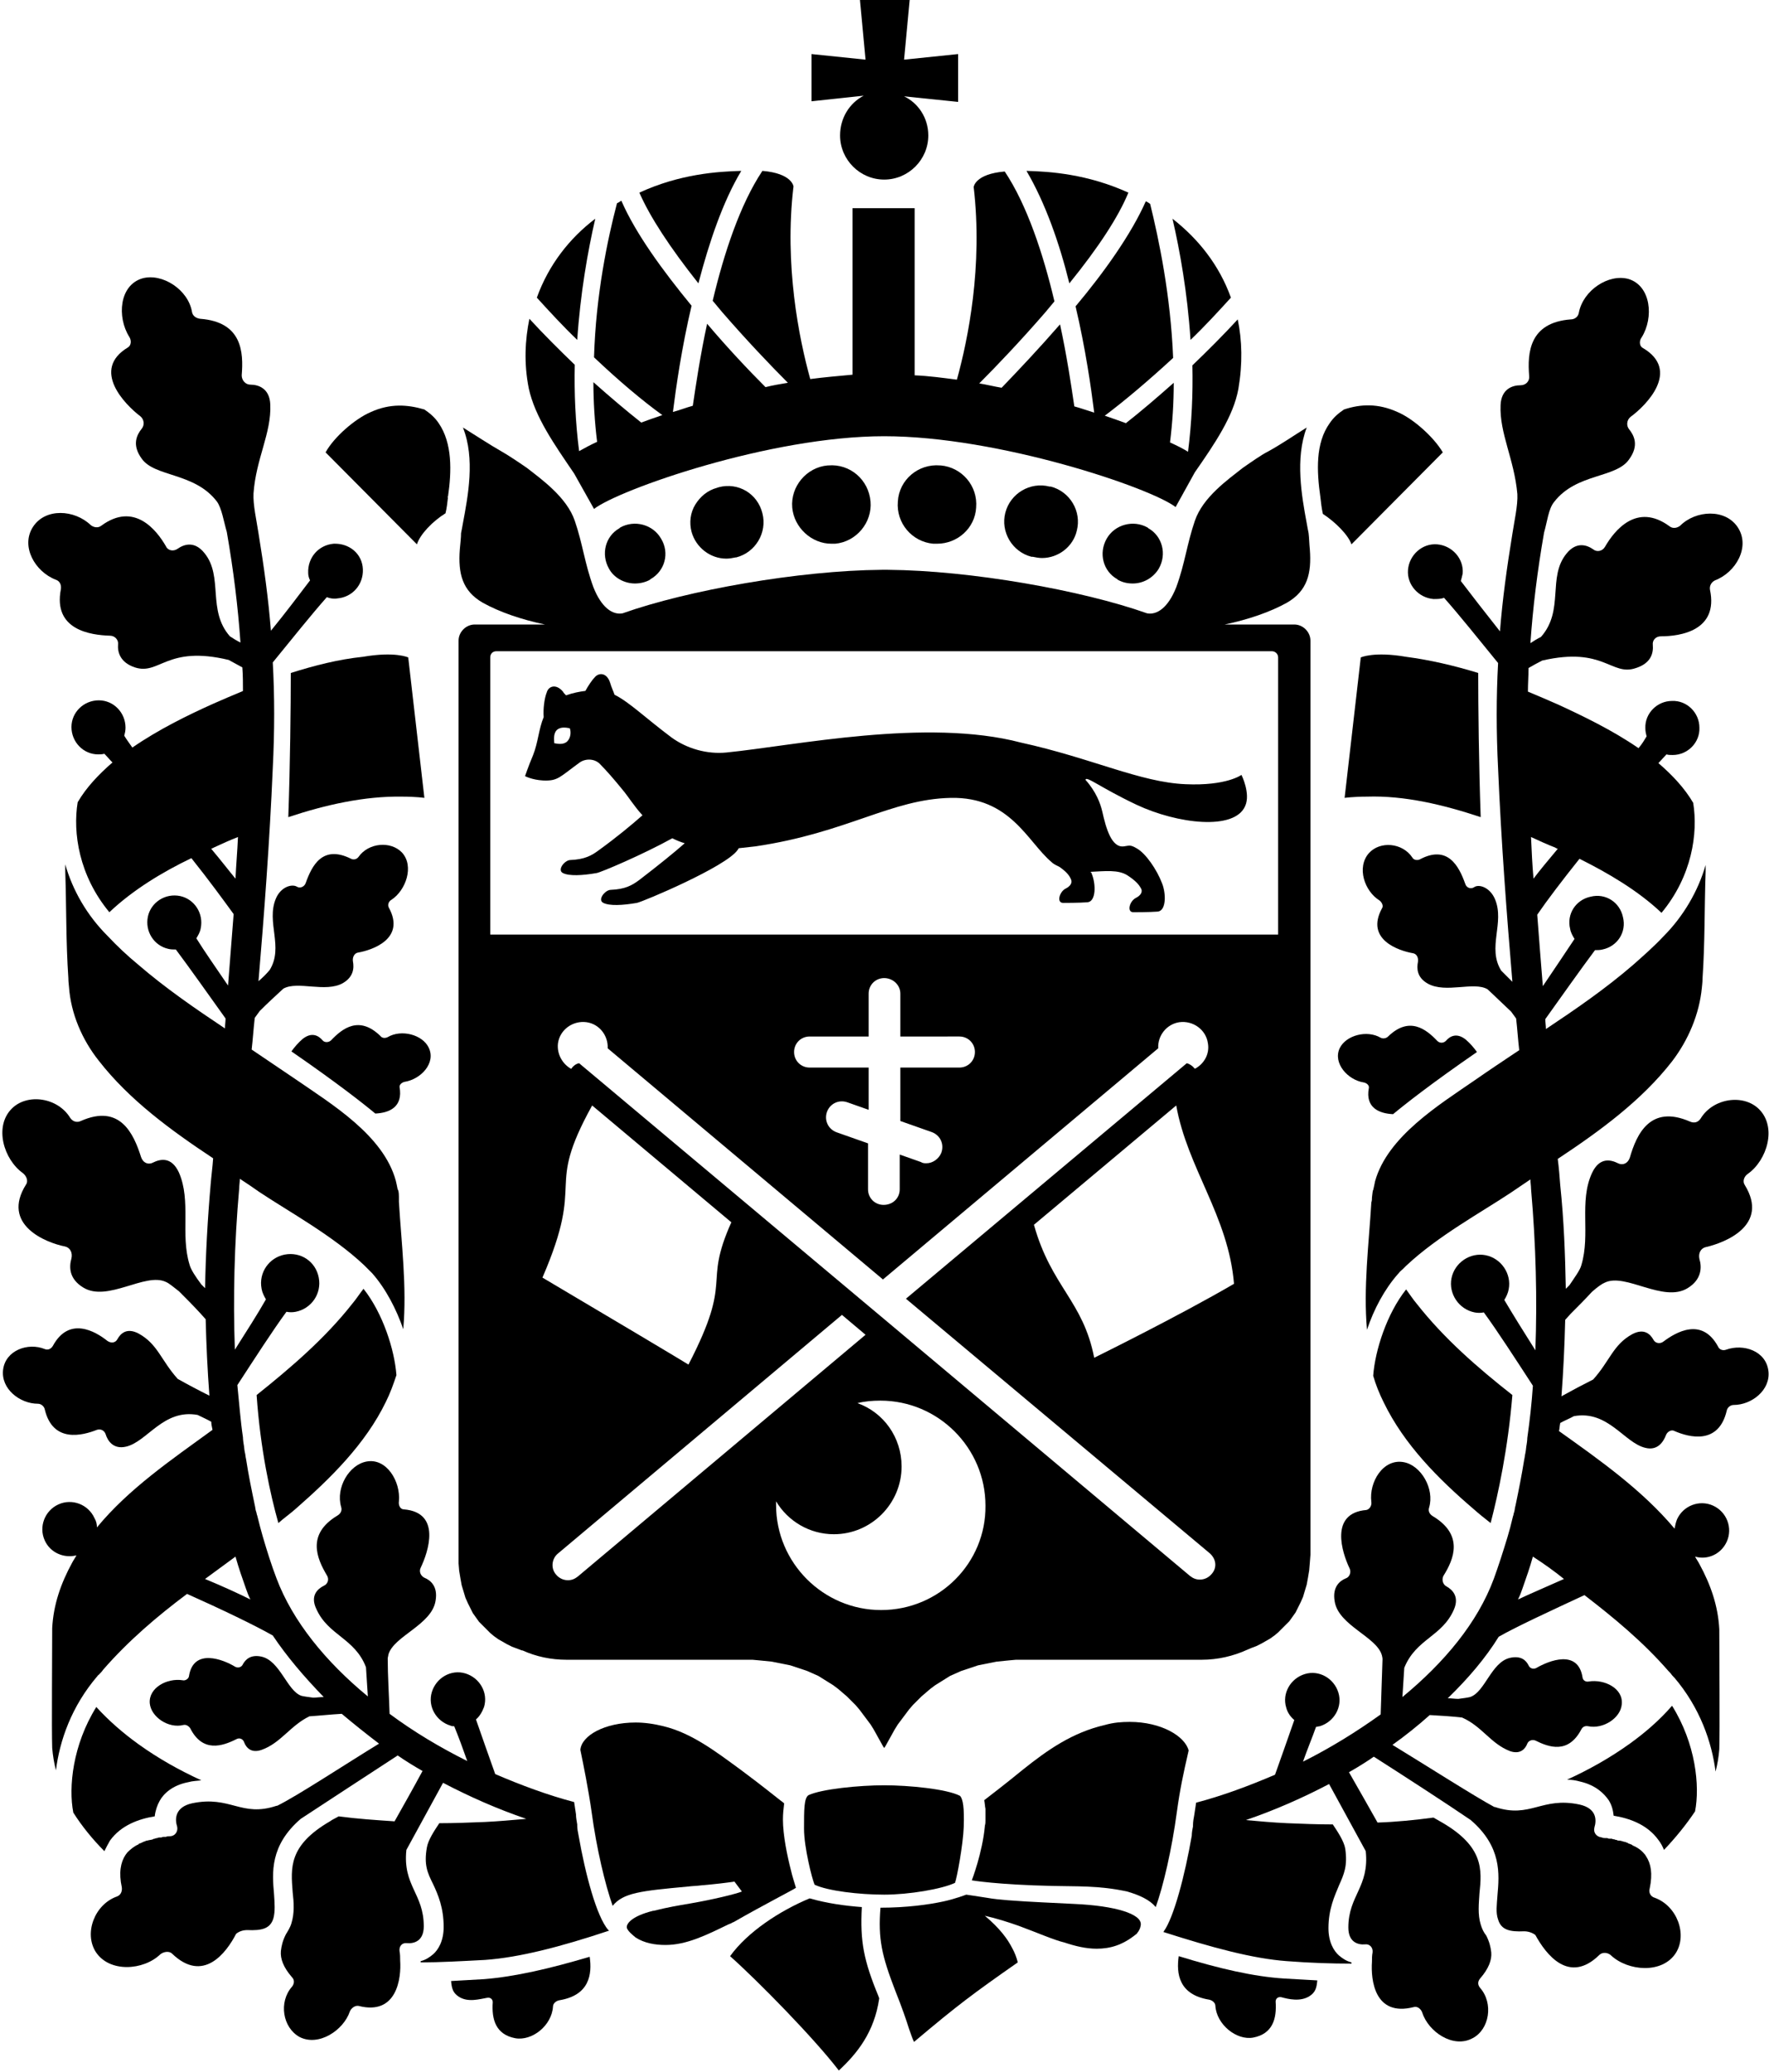 <svg version="1.1" id="Layer_1" xmlns="http://www.w3.org/2000/svg" xmlns:xlink="http://www.w3.org/1999/xlink" x="0px" y="0px" 	 viewBox="0 0 284.7 333.4" style="enable-background:new 0 0 284.7 333.4;" xml:space="preserve">  <g> 	<path class="st0" d="M138.7,306.9c-2.7-0.2-5.6-0.6-8.4-1.4c-4.8,2-10,5.4-12.8,9.3c4.6,4.1,13.6,13.3,17.5,18.4 		c2.9-2.7,5.7-6.1,6.5-11.6c0-0.1-0.1-0.2-0.1-0.3C139,315.5,138.4,312.4,138.7,306.9z"/> 	<path class="st0" d="M135.2,21.8c0,3.9,3.2,7.1,7.1,7.1s7.1-3.2,7.1-7.1c0-2.8-1.6-5.2-3.9-6.3h0l8.7,0.9V8.7l-8.7,0.9l0.9-9.6h-8 		l0.9,9.6l-8.7-0.9v7.6l8.4-0.9C136.7,16.6,135.2,19,135.2,21.8z"/> 	<path class="st0" d="M133.3,74.9L133.3,74.9c-0.1,0-0.1,0-0.1,0c-3.4,0.3-6,3.4-5.7,6.8c0.3,3.2,3.1,5.8,6.3,5.8c0.2,0,0.3,0,0.5,0 		v0c0.1,0,0.1,0,0.1,0c3.4-0.3,6-3.4,5.7-6.8C139.8,77.2,136.8,74.6,133.3,74.9z"/> 	<path class="st0" d="M115.7,78.4l-0.3,0.1c-1.5,0.4-2.7,1.4-3.5,2.7c-0.8,1.3-1,2.9-0.6,4.4c0.7,2.5,3,4.3,5.6,4.3 		c0.5,0,1-0.1,1.5-0.2l0.1,0c3.1-0.8,5-4,4.2-7.1C121.9,79.4,118.8,77.6,115.7,78.4z"/> 	<path class="st0" d="M98,91.5c0.8,1.5,2.5,2.4,4.2,2.4c0.8,0,1.7-0.2,2.4-0.6l0.1-0.1c2.3-1.3,3.1-4.2,1.7-6.5 		c-1.3-2.3-4.3-3.1-6.6-1.8c0,0-0.1,0.1-0.1,0.1h0C97.4,86.3,96.7,89.2,98,91.5z"/> 	<path class="st0" d="M150.8,87.5c3.3,0,6.1-2.5,6.3-5.8c0.3-3.5-2.3-6.5-5.7-6.8c0,0-0.1,0-0.1,0v0c-3.5-0.3-6.6,2.3-6.8,5.8 		c-0.3,3.5,2.3,6.5,5.7,6.8c0,0,0.1,0,0.2,0l0,0C150.4,87.5,150.6,87.5,150.8,87.5z"/> 	<path class="st0" d="M184.7,84.9c-2.3-1.3-5.3-0.5-6.6,1.8c-1.3,2.3-0.6,5.2,1.7,6.5l0.1,0.1c0.7,0.4,1.5,0.6,2.4,0.6 		c1.7,0,3.3-0.9,4.2-2.4c1.3-2.3,0.6-5.2-1.7-6.5L184.7,84.9z"/> 	<path class="st0" d="M168.9,78.3c-3.1-0.8-6.3,1.1-7.1,4.2c-0.8,3.1,1.1,6.3,4.2,7.1l0.2,0c0.5,0.1,1,0.2,1.5,0.2 		c2.6,0,5-1.8,5.6-4.4c0.8-3.1-1.1-6.3-4.2-7.1L168.9,78.3z"/> 	<path class="st0" d="M119.3,27.5c-3.8,0.1-9.9,0.5-16.4,3.5c1.7,3.9,4.9,8.8,9.5,14.6C114.1,39.1,116.3,32.5,119.3,27.5z"/> 	<path class="st0" d="M92.9,54.7c0.5-7.5,1.7-14.3,2.9-19.5c-4.1,3.1-7.5,7.4-9.4,12.7C88.4,50.1,90.6,52.5,92.9,54.7z"/> 	<path class="st0" d="M181.6,31c-6.6-3-12.6-3.4-16.4-3.5c3,5.1,5.3,11.6,6.9,18.1C176.8,39.8,180,34.9,181.6,31z"/> 	<path class="st0" d="M92.4,76.2l3.2,5.7c4-3.1,28.3-11.7,46.7-11.7h0c18.4,0,42.9,8.3,46.9,11.4l3.1-5.6c3.2-4.6,6.2-9,7-13.4 		c0.7-4.1,0.6-7.8-0.1-11.2c-2.3,2.5-4.8,5-7.3,7.4c0.1,4.5-0.1,9.2-0.7,13.9c-0.8-0.5-1.8-1-2.9-1.5c0.4-3.2,0.6-6.4,0.6-9.6 		c-2.7,2.4-5.4,4.7-7.7,6.5c-1.1-0.4-2.2-0.8-3.4-1.2c3.2-2.4,7.1-5.7,11-9.3c-0.4-10.1-2.3-19.1-3.7-24.8c-0.2-0.1-0.4-0.3-0.7-0.4 		c-2.3,5.2-6.6,11.3-11.3,16.9c1.6,6.8,2.5,13.1,3,17.1c-1-0.3-2.1-0.7-3.2-1c-0.5-3.4-1.2-8.1-2.3-13.2c-3.4,3.9-6.7,7.4-9.4,10.2 		c-1.2-0.2-2.4-0.5-3.6-0.7c2.8-2.8,6.7-6.9,10.6-11.4c0.5-0.6,1-1.2,1.5-1.8c-1.8-7.6-4.4-15.5-8-20.9c-4.8,0.4-5,2.5-5,2.5 		c1.5,12.7-0.9,24.5-2.7,31c-2.3-0.3-4.5-0.6-6.8-0.7V33.5h0h-10h0v26.8c-2.2,0.2-4.5,0.4-6.8,0.7c-1.8-6.5-4.2-18.3-2.7-31 		c0,0-0.2-2.1-5-2.5c-3.6,5.4-6.2,13.3-8,20.9c0.5,0.6,1,1.2,1.5,1.8c3.9,4.5,7.8,8.6,10.6,11.4c-1.2,0.2-2.4,0.4-3.6,0.7 		c-2.7-2.7-6.1-6.3-9.4-10.2c-1.1,5.1-1.8,9.8-2.3,13.2c-1.1,0.3-2.1,0.7-3.2,1c0.5-4,1.4-10.3,3-17.1c-4.6-5.6-9-11.6-11.3-16.9 		c-0.2,0.1-0.4,0.3-0.7,0.4c-1.5,5.7-3.4,14.7-3.7,24.8c3.9,3.7,7.8,7,11,9.3c-1.2,0.4-2.3,0.8-3.4,1.2c-2.4-1.9-5-4.1-7.7-6.5 		c0,3.1,0.2,6.4,0.6,9.6c-1.1,0.5-2,1-2.9,1.5c-0.6-4.7-0.8-9.4-0.7-13.9c-2.5-2.4-5-4.9-7.3-7.4c-0.7,3.4-0.9,7.2-0.1,11.2 		C86.1,67.1,89.2,71.5,92.4,76.2z"/> 	<path class="st0" d="M198.1,47.9c-1.9-5.3-5.3-9.5-9.4-12.7c1.2,5.2,2.4,11.9,2.9,19.5C193.9,52.5,196.1,50.1,198.1,47.9z"/> 	<path class="st0" d="M190.8,126.2c-7.3-0.3-15.1-4.2-26.5-6.7c0,0,0,0,0,0c-15.2-4-36.4,0.5-47.4,1.6c-3.1,0.3-6.3-0.6-8.8-2.4 		c-4.4-3.3-6.8-5.7-9.2-6.9c-0.2-0.6-0.5-1.2-0.7-1.9c-0.5-1.6-1.7-1.7-2.4-1c-0.5,0.5-1.1,1.4-1.6,2.3c0,0,0,0-0.1,0 		c-0.8,0.1-1.9,0.3-3,0.7c-0.2-0.2-0.4-0.4-0.5-0.6c-1.1-1.3-2.3-0.9-2.6,0.1c-0.4,1-0.6,2.7-0.5,4c0,0,0,0,0,0 		c-0.8,1.9-0.9,4.1-1.7,6.1c-0.8,1.9-1.3,3.4-1.3,3.4s1.1,0.6,2.9,0.7c2.4,0.1,2.6-0.5,5.9-2.9c0,0,0,0,0,0c1-0.7,2.5-0.6,3.3,0.3 		c1,1,2.3,2.5,3.6,4.1c1,1.2,1.9,2.7,3.2,4.1c-1.7,1.5-4.1,3.5-7,5.6c-1.2,0.9-2.3,1.5-4.6,1.6c-0.9,0-2.2,1.6-1.2,2.1 		c1,0.5,3.1,0.4,5.4,0c0.7-0.1,7.5-3,12.2-5.6c0.6,0.3,1.3,0.6,2,0.8c-1.7,1.5-4.3,3.6-7.3,5.9c-1.2,0.9-2.3,1.5-4.6,1.6 		c-0.9,0-2.2,1.6-1.2,2.1s3.1,0.4,5.4,0c1-0.2,14.3-5.8,16.2-8.5c0.1-0.1,0.1-0.2,0.2-0.3c0.8-0.1,1.7-0.2,2.7-0.3 		c14.8-2.2,21.8-7.6,31.4-7.8c9.6-0.2,12.4,7.1,16.2,10.3c0.4,0.4,0.9,0.6,1.3,0.8c1,0.7,1.6,1.3,1.9,2.1c0.2,0.6-0.3,1.1-0.9,1.4 		c-1,0.5-1.5,2.3-0.4,2.3c0.3,0,2.6,0,3.9-0.1c1.4-0.1,1.4-2.9,0.7-4.6c0-0.1-0.1-0.2-0.2-0.3c2.3-0.1,4.5-0.4,6,0.6 		c1.2,0.8,1.8,1.4,2.2,2.2c0.2,0.6-0.3,1.1-0.9,1.4c-1,0.5-1.5,2.3-0.4,2.3c0.3,0,2.6,0,3.9-0.1c1.4-0.1,1.4-2.9,0.7-4.6 		c-0.8-2.1-2.6-4.8-4.1-5.6c-1-0.6-1.2-0.4-2-0.3c-2,0.3-2.9-2.9-3.5-5.6c-0.3-1.3-1-3.2-2.7-5.1c0.1-0.7,2.3,1.2,8.2,4 		c6.6,3.1,15.8,4.2,17.5,0.2c0.9-2-0.6-5-0.6-5S197.4,126.5,190.8,126.2z M91.3,119.3c-0.6,0.6-1.6,0.4-2.1,0.3 		c0-0.4-0.2-1.5,0.4-2.1c0.6-0.6,1.6-0.4,2.1-0.3C91.9,117.7,91.9,118.7,91.3,119.3z"/> 	<path class="st0" d="M212.5,80L212.5,80c0.1,0.9,0.2,1.8,0.4,2.7c2,1.3,4.1,3.4,4.6,4.9l14.7-14.8c-1.4-2.4-4.7-5.4-7.3-6.5 		c-3.1-1.4-5.9-1.3-8.6-0.4c-0.9,0.6-1.7,1.3-2.3,2.2C211.7,71.3,211.9,75.8,212.5,80C212.5,79.9,212.5,79.9,212.5,80z"/> 	<path class="st0" d="M71.7,82.6c0.2-0.8,0.3-1.7,0.4-2.6L72,80c0,0,0-0.1,0.1-0.1c0.6-4.1,0.7-8.6-1.5-11.8 		c-0.6-0.9-1.4-1.6-2.3-2.2c-2.7-0.8-5.5-1-8.6,0.4c-2.6,1.1-6,4.1-7.3,6.5l14.7,14.8C67.6,86,69.6,83.9,71.7,82.6z"/> 	<path class="st0" d="M142.3,287.3c-4,0-10.1,0.6-12.2,1.6c-0.7,0.5-0.7,2.3-0.7,5.4c0,3,1.3,8.1,1.7,9c2.1,1,7.2,1.6,11.2,1.6h0 		c4,0,9.3-0.9,11.4-1.9c0.3-0.8,1.3-6.1,1.4-9c0.1-3-0.1-4.5-0.6-5C152.4,287.9,146.3,287.3,142.3,287.3z"/> 	<path class="st0" d="M191.3,281.7c-0.6-2.3-4.4-4.6-9.5-4.6c-1.3,0-2.6,0.1-4,0.5c-5.2,1.2-9.2,4-13.2,7.2 		c-2.8,2.3-4.8,3.8-6.2,4.9c0.1,0.5,0.1,0.9,0.2,1.4c0,0,0,0.1,0,0.1c0,0.4,0,0.8,0,1.2c0,0.1,0,0.2,0,0.3c0,0.1,0,0.2,0,0.3 		c0,0.3,0,0.5-0.1,0.8c0,0,0,0.1,0,0.1c-0.4,4.3-2.1,8.7-2.1,8.7s4,0.7,13,0.9c3.6,0.1,7.5-0.1,12,0.9c2.1,0.6,3.7,1.4,4.6,2.5 		c1.2-3.3,2.6-9.3,3.4-15.3C189.9,288,190.4,285.6,191.3,281.7z"/> 	<path class="st0" d="M56.7,209.8c-4.4,5.6-9.9,10.3-15.4,14.7c0.6,8.7,2.2,16,3.5,20.6c0.9-0.8,1.9-1.5,2.8-2.3 		c5.6-4.9,11.2-10.4,14.5-17.2c0.7-1.4,1.2-2.8,1.7-4.3c-0.3-4.1-2.2-10-5.3-13.9C57.8,208.3,57.3,209.1,56.7,209.8z"/> 	<path class="st0" d="M65.7,105.8c0,0-2.1-1-7.3-0.1c-3.9,0.4-7.8,1.4-11.6,2.6c0,5.3-0.1,14.7-0.4,23.2c6-2,12.3-3.4,18.3-3.3 		c0,0,0,0,0,0c2.3,0,3.6,0.2,3.6,0.2L65.7,105.8z"/> 	<path class="st0" d="M77.9,318.5c-1.9,0.1-3.6,0.2-5.3,0.3c0.1,1.2,0.3,1.9,1.2,2.5c1.5,1,3.4,0.4,4.6,0.2c0.6-0.1,0.9,0.3,0.9,0.7 		c-0.2,2.8,0.5,5.2,3.6,5.8c2.7,0.5,5.9-2,6.1-5.1c0-0.5,0.5-0.9,1-1c4.9-0.8,5.3-4.2,4.9-7C88.5,316.8,82.9,318.1,77.9,318.5z"/> 	<path class="st0" d="M17.7,296.2c1.8-2.5,4.7-3.5,7.2-3.9c0.1-0.9,0.4-1.8,0.8-2.5c0.6-1.1,2-2.5,4.6-3c0.7-0.2,1.4-0.2,2.1-0.3 		c-3.5-1.6-6.9-3.5-10.1-5.8c-2.5-1.8-4.8-3.8-6.8-6c-3.8,6.1-4.5,12.9-3.7,17c1.4,2.2,3.1,4.3,5,6.2 		C17.1,297.3,17.4,296.7,17.7,296.2z"/> 	<path class="st0" d="M65.1,174.1c2.6-0.4,5.1-3,3.9-5.5c-1-2.1-4.4-3-6.6-1.7c-0.4,0.2-0.9,0.2-1.2-0.2c-3.4-3.3-6.1-1.2-7.9,0.7 		c-0.4,0.4-1.1,0.4-1.4,0c-0.6-0.7-1.7-1.4-3.2-0.2c-0.7,0.6-1.3,1.3-1.8,2c7.4,5.1,11.7,8.5,13.5,10c2.2-0.1,4.5-1,3.9-4.3 		C64.3,174.5,64.7,174.2,65.1,174.1z"/> 	<path class="st0" d="M93.1,295.3c-0.1-0.5-0.2-1-0.2-1.5c0-0.1,0-0.2,0-0.2c-0.1-0.6-0.2-1.1-0.2-1.6c-0.1-0.7-0.2-1.4-0.3-2 		c-4.2-1.1-8.5-2.7-12.7-4.5c-1.1-3.1-2.2-6.2-3.1-8.8c0.6-0.5,1-1.2,1.3-2c0.7-2.3-0.7-4.7-3-5.4s-4.7,0.7-5.4,3 		c-0.7,2.3,0.7,4.7,3,5.4c0.2,0.1,0.4,0.1,0.6,0.1c0.7,1.7,1.4,3.6,2.1,5.6c-4.4-2.2-8.6-4.7-12.5-7.6c-0.1-3.1-0.3-6.2-0.3-8.9 		c0-0.2,0.1-0.4,0.1-0.6c0.8-3,7-4.8,7.6-8.7c0.4-2.3-0.8-3.3-1.8-3.7c-0.6-0.3-0.9-1-0.6-1.6c1.2-2.5,3.4-8.9-2.7-9.4 		c-0.6,0-0.9-0.7-0.8-1.3c0.3-3.2-2-7-5.2-6.4c-2.8,0.5-5,4.2-4.1,7.3c0.2,0.6-0.1,1.1-0.6,1.4c-5,3-3.3,6.9-1.7,9.6 		c0.4,0.6,0.2,1.4-0.5,1.7c-1,0.5-2.2,1.6-1.2,3.7c1.9,4.3,6.2,4.7,8,9.4c0.1,1.5,0.2,3.1,0.3,4.7c-6.8-5.6-12.1-12.1-14.7-19 		c-0.8-2.1-1.5-4.3-2.2-6.7c0,0,0,0,0,0c-0.3-1-0.6-2.2-0.9-3.4c-0.1-0.2-0.1-0.5-0.2-0.7c-0.1-0.3-0.1-0.6-0.2-1 		c-0.5-2.4-1-4.8-1.4-7.4c-0.1-0.4-0.1-0.8-0.2-1.1c-0.1-0.5-0.1-0.9-0.2-1.4c-0.1-0.6-0.1-1-0.1-1c-0.4-2.7-0.6-5.5-0.9-8.4 		c0,0,0,0,0,0c2.8-4.3,5.7-8.8,7.9-11.8c0.5,0.1,1,0.1,1.5,0c2.5-0.5,4.2-2.9,3.7-5.5s-2.9-4.2-5.5-3.7c-2.5,0.5-4.2,2.9-3.7,5.5 		c0.1,0.6,0.4,1.2,0.7,1.7c-1.3,2.3-3.1,5.1-5,8.1c-0.3-8.2-0.1-17,0.7-26c0-0.5,0.1-1,0.1-1.5c1.1,0.7,2.1,1.4,3.1,2.1 		c4.8,3.2,11.8,7,16.9,11.8c0,0,0.1,0.1,0.1,0.1c0.1,0.1,0.3,0.3,0.4,0.4c0.2,0.2,0.5,0.5,0.7,0.7c0,0,0.1,0.1,0.1,0.1c0,0,0,0,0,0 		c2.2,2.5,3.9,5.8,5,9c0.6-6.8-0.3-13.8-0.7-20.5c0-0.3,0-0.5,0-0.8c0,0,0,0,0,0c0-0.8-0.1-1.1-0.2-1.2c-0.1-0.5-0.2-1-0.3-1.4 		c-2-7.3-10.3-12.3-16.1-16.3c-2.4-1.6-4.7-3.2-7.1-4.8c0.2-1.7,0.3-3.4,0.5-5.1c0.3-0.4,0.5-0.7,0.8-1.1c1.3-1.3,2.6-2.5,3.8-3.6 		c2.3-1.3,6.8,0.7,9.6-0.9c1.7-1,1.8-2.4,1.6-3.5c-0.1-0.6,0.2-1.3,0.8-1.4c2.3-0.4,7.7-2.2,5-7.2c-0.3-0.5,0-1.1,0.4-1.3 		c2.3-1.5,3.7-5.4,1.7-7.6c-1.8-1.9-5.4-1.6-7,0.7c-0.3,0.4-0.8,0.5-1.2,0.3c-4.6-2.3-6.3,1.1-7.3,3.9c-0.2,0.6-0.9,0.9-1.4,0.6 		c-0.8-0.5-2.6,0-3.4,1.9c-1.6,3.8,1.3,7.8-1,11.5c-0.5,0.6-1.1,1.2-1.8,1.8c0.9-10.6,1.8-22.5,2.3-34.3c0.3-6,0.3-11.6,0-17 		c3.1-3.8,6.3-7.8,8.7-10.5c0.5,0.2,1.1,0.3,1.7,0.2c2.4-0.2,4.2-2.2,4.1-4.7s-2.2-4.2-4.7-4.1c-2.4,0.2-4.2,2.2-4.1,4.7 		c0,0.4,0.1,0.8,0.3,1.2c-1.6,2.1-4,5.3-6.3,8.1c-0.4-5.1-1.1-10.2-2-15.7c0,0,0,0,0,0c-0.3-2-0.9-4.6-0.8-6.4 		c0.4-5.6,2.9-9.7,2.7-14.3c-0.1-2.6-1.9-3.2-3.2-3.2c-0.8,0-1.4-0.7-1.4-1.5c0.3-3.7,0.1-8.6-6.7-9.1c-0.7-0.1-1.2-0.5-1.3-1.1 		c-0.6-3.6-4.8-6.3-8-5.4c-3.7,1.1-4.1,6.2-2.1,9.4c0.4,0.6,0.3,1.4-0.2,1.7c-6,3.6-0.5,9.2,2,11.1c0.6,0.5,0.7,1.4,0.2,2 		c-0.8,1-1.6,2.6,0,4.8c2.1,3,8.5,2.2,12.1,6.9c0.8,1.1,1.1,3.2,1.6,4.9c0,0,0,0,0,0l0,0c1.1,6.3,1.8,12.1,2.2,17.8 		c-0.6-0.3-1.1-0.6-1.7-1c-3.7-4.2-1-9.6-4.1-13.4c-1.6-2-3.3-1.4-4.3-0.7c-0.7,0.5-1.6,0.3-1.9-0.4c-1.5-2.6-5.1-7.2-10.4-3.3 		c-0.5,0.4-1.2,0.3-1.7-0.1c-2.6-2.5-7.3-2.8-9.3,0.3c-2,3.1,0.3,7.2,3.7,8.5c0.6,0.2,0.9,0.8,0.8,1.5c-1.3,6.6,4.8,7.4,7.9,7.5 		c0.8,0,1.4,0.7,1.3,1.4c-0.1,1.2,0.3,2.9,2.7,3.7c4,1.3,5.1-3.6,15.1-1.2c0.7,0.4,1.5,0.8,2.2,1.2c0.1,1.3,0.1,2.6,0.1,3.8 		c-1.7,0.7-3.3,1.4-4.9,2.1c-4,1.8-8.7,4.1-12.9,7c-0.5-0.7-1-1.4-1.3-1.9c0.1-0.4,0.2-0.8,0.2-1.3c0-2.4-1.9-4.4-4.3-4.4 		c-2.4,0-4.4,1.9-4.4,4.3c0,2.4,1.9,4.4,4.3,4.4c0.3,0,0.6,0,1-0.1c0.4,0.4,0.8,0.9,1.3,1.4c-2.2,1.9-4.2,4-5.6,6.4 		c-0.8,4.9,0.2,11.8,5.1,17.7c3.8-3.6,8.6-6.5,13.2-8.7c2.8,3.5,5.2,6.8,6.8,9c-0.3,3.9-0.6,7.8-0.9,11.5c-1.9-2.8-3.8-5.5-5.1-7.6 		c0.3-0.5,0.6-1,0.7-1.6c0.5-2.4-1-4.7-3.3-5.2c-2.4-0.5-4.7,1-5.2,3.3c-0.5,2.4,1,4.7,3.3,5.2c0.4,0.1,0.8,0.1,1.2,0.1 		c2.1,2.8,5.5,7.6,8,11.1c0,0.5-0.1,1.1-0.1,1.6c-4.8-3.2-9.6-6.5-14-10.3c-1.7-1.4-3.3-2.9-4.9-4.6l0,0c-3.3-3.3-5.6-7.3-6.8-11.5 		c0,0.4,0,0.7,0,1.1c0.2,5.9,0.1,11.3,0.5,17.2c0,0.7,0.1,1.2,0.1,1.4c0,0,0,0,0,0c0.3,4.3,2.1,8.5,4.8,11.9 		c4.9,6.3,11.6,11.2,18.4,15.7c-0.1,1.5-0.3,2.9-0.4,4.2c-0.5,5.7-0.8,11.3-0.9,16.7c-0.2-0.2-0.4-0.4-0.6-0.6 		c-0.9-1.2-1.7-2.4-1.9-3.2c-1.5-4.9,0.3-10.2-1.7-14.8c-1.2-2.6-3-2.2-4.2-1.6c-0.8,0.4-1.6,0-1.9-0.9c-1.2-3.8-3.4-8.6-9.7-5.8 		c-0.6,0.3-1.3,0.1-1.7-0.5c-2-3.3-6.9-4-9.4-1.5c-2.9,2.9-1.3,8.2,1.8,10.4c0.5,0.4,0.9,1.2,0.5,1.8c-4.1,6.5,3.2,9.4,6.3,10 		c0.8,0.2,1.2,1,1,1.9c-0.4,1.4-0.4,3.3,1.9,4.7c3.9,2.4,10-2.5,13.3-0.9c0.5,0.2,1.2,0.8,2.1,1.5c1.1,1.1,2.3,2.3,3.4,3.5 		c0.3,0.3,0.6,0.7,0.9,1c0.1,4.2,0.3,8.3,0.6,12.3c-1.8-0.9-3.5-1.8-5.1-2.7c-2.7-3-3.2-5.6-6.3-7.3c-1.9-1-2.9,0-3.4,0.9 		c-0.3,0.6-1,0.7-1.6,0.3c-2-1.6-6.2-4-8.8,0.8c-0.3,0.5-0.8,0.7-1.3,0.5c-2.7-1.1-6.3,0.2-6.7,3.3c-0.4,3.1,2.7,5.5,5.6,5.5 		c0.5,0,1,0.4,1.1,0.9c1.3,5.5,6.1,4.2,8.4,3.3c0.6-0.2,1.2,0.1,1.4,0.7c0.3,1,1.2,2.5,3.3,2c3.4-0.8,6-6.1,11.5-5.1 		c0.8,0.4,1.5,0.7,2.2,1.1c0,0.4,0.1,0.8,0.2,1.3c-6.6,4.8-13.5,9.5-18.6,15.7c0-0.5-0.1-1-0.4-1.5c-1-2.2-3.6-3.2-5.8-2.2 		c-2.2,1-3.2,3.6-2.2,5.8c0.9,2,3.1,2.9,5.1,2.4c-0.2,0.4-0.5,0.8-0.7,1.2c-1.8,3.3-3,6.7-3.2,10.5c0,4.1-0.1,16.4,0,19.3 		c0.1,1.2,0.3,2.4,0.6,3.6c0.6-4.8,2.5-10.3,6.7-15.2c0,0,0-0.1,0.1-0.1c0.1-0.1,0.1-0.1,0.2-0.2c0.2-0.2,0.4-0.4,0.6-0.7l0,0 		c4.1-4.7,8.7-8.6,13.5-12.2c5.6,2.5,11,5.1,13.8,6.7c2.2,3.3,5,6.6,8.2,9.9c-0.6,0-1.2,0.1-1.7,0.1c-0.8-0.1-1.5-0.2-1.9-0.3 		c-2.3-0.8-3.4-5.6-6.4-6.3c-1.8-0.4-2.6,0.5-3,1.2c-0.2,0.5-0.8,0.7-1.3,0.4c-1.8-1.1-6.7-3.1-7.4,1.6c-0.1,0.4-0.6,0.7-1,0.6 		c-2.5-0.4-5.5,1.2-5.3,3.7c0.2,2.2,3,4.1,5.4,3.5c0.4-0.1,0.8,0.1,1.1,0.5c2,4,5.2,2.9,7.4,1.8c0.5-0.3,1.1-0.1,1.3,0.5 		c0.3,0.8,1.1,1.8,2.8,1.2c3.1-1.1,4.6-3.9,7.7-5.4c1.6-0.1,3.4-0.3,5.2-0.4c1.9,1.6,3.9,3.2,6,4.8c-5.4,3.3-13.3,8.5-16.4,10 		c0,0,0,0,0,0c0,0,0,0-0.1,0c-5.7,1.9-7.4-1.7-13.6-0.4c-2.7,0.6-2.8,2.5-2.4,3.7c0.2,0.8-0.3,1.6-1.2,1.6l0,0c0,0,0,0,0,0 		c-0.2,0-0.4,0-0.6,0.1c-0.1,0-0.2,0-0.3,0c-0.1,0-0.3,0-0.4,0.1c-0.1,0-0.2,0-0.3,0c-0.1,0-0.2,0-0.4,0.1c-0.1,0-0.2,0-0.4,0.1 		c-0.1,0-0.2,0-0.3,0.1c-0.3,0.1-0.6,0.1-0.9,0.2c0,0-0.1,0-0.1,0c-0.2,0.1-0.3,0.1-0.5,0.2c-0.1,0-0.1,0-0.2,0.1 		c-0.2,0.1-0.3,0.1-0.5,0.2c0,0-0.1,0-0.1,0.1c-0.7,0.3-1.3,0.8-1.8,1.3c0,0,0,0,0,0c-0.1,0.1-0.2,0.3-0.3,0.4c0,0,0,0,0,0 		c-0.8,1.2-1.1,2.9-0.6,5.2c0.1,0.7-0.2,1.3-0.8,1.5c-3.6,1.3-5.3,5.9-3.4,8.9c2.2,3.4,7.7,3,10.4,0.4c0.5-0.4,1.4-0.6,1.9-0.1 		c5,4.8,8.7-0.1,10.3-3.2c0.5-0.4,1.1-0.6,1.8-0.6c2.3,0.1,3.7-0.2,4.2-1.9c0.3-1.1,0.2-2.4,0.1-3.9c-0.3-3.4-0.7-7.8,4.3-12.1 		c3.8-2.5,11-7.2,15.6-10.2c1.3,0.9,2.6,1.7,4,2.5c-1.4,2.6-3.2,5.8-4.5,8.1c-3-0.2-6-0.4-9-0.8c-0.5,0.3-1,0.5-1.4,0.8 		c-6.7,3.9-6.3,7.5-6,11.4c0.2,1.7,0.3,3.4-0.2,5c-0.2,0.7-0.6,1.3-0.9,1.8c-0.5,1-0.7,1.8-0.8,2.7c-0.1,1.2,0.4,2.6,1.8,4.2 		c0.4,0.4,0.4,1,0,1.5c-2.2,2.5-1.5,6.6,1.2,8.1c3.1,1.6,7.1-1.1,8.1-4.1c0.2-0.5,0.8-1,1.4-0.9c6.2,1.6,6.9-4.5,6.7-7.3 		c0-0.5,0-1-0.1-1.5c-0.1-0.8,0.4-1.4,1.2-1.3c1.1,0.1,2.7-0.3,2.7-2.7c0-5.3-3.4-6.5-2.8-12.3c1.8-3.3,4.2-7.7,5.9-10.8 		c4.2,2.2,8.7,4.2,13.4,5.8c-2.3,0.2-4.5,0.4-6.6,0.5c-2.5,0.1-4.9,0.2-7.4,0.2c-0.8,1.2-1.8,2.7-2,3.9c-0.5,2.8,0.1,4.1,1,5.9 		c0.8,1.7,1.7,3.8,1.7,6.9c0,2.3-0.9,3.7-1.7,4.4c-0.6,0.5-1.2,0.9-2,1.1c0,0.1,0,0.1,0,0.2c3.1,0,6.6-0.2,10.4-0.4 		c5.5-0.4,12.1-2.1,19.9-4.7c0,0,0-0.1-0.1-0.1C96,308.4,94.2,301.6,93.1,295.3z M34,136.6c0.1-0.1,0.3-0.1,0.4-0.2 		c1.3-0.6,2.6-1.2,3.9-1.7c-0.1,2.3-0.3,4.5-0.4,6.7C36.9,140.2,35.6,138.5,34,136.6z M33,254.1c1.6-1.2,3.3-2.4,4.9-3.6 		c0.5,1.8,1.1,3.5,1.7,5.2c0.2,0.6,0.4,1.1,0.7,1.7C38.5,256.5,35.9,255.3,33,254.1z"/> 	<path class="st0" d="M237.1,242.8c0.9,0.8,1.9,1.6,2.8,2.3c1.2-4.6,2.8-12,3.5-20.6c-5.6-4.4-11-9.1-15.4-14.7 		c-0.6-0.7-1.1-1.5-1.7-2.3c-3.1,3.9-5,9.8-5.3,13.9c0.4,1.4,1,2.9,1.7,4.3C226,232.5,231.5,238,237.1,242.8z"/> 	<path class="st0" d="M226.3,105.7c-5.2-0.9-7.3,0.1-7.3,0.1l-2.6,22.6c0,0,1.4-0.2,3.6-0.2c0,0,0,0,0,0c6-0.2,12.3,1.3,18.3,3.3 		c-0.3-8.5-0.4-17.8-0.4-23.2C234,107.1,230.1,106.2,226.3,105.7z"/> 	<path class="st0" d="M189.7,314.8c-0.4,2.8,0,6.2,4.9,7c0.5,0.1,1,0.5,1,1c0.2,3,3.4,5.6,6.1,5.1c3.1-0.6,3.8-3,3.6-5.8 		c0-0.4,0.3-0.8,0.9-0.7c1.1,0.3,3.1,0.8,4.6-0.2c0.9-0.6,1.1-1.3,1.2-2.5c-1.7-0.1-3.5-0.2-5.3-0.3 		C201.8,318.1,196.2,316.8,189.7,314.8z"/> 	<path class="st0" d="M262.3,280.6c-3.2,2.3-6.6,4.2-10.1,5.8c0.7,0,1.4,0.1,2.1,0.3c2.6,0.6,3.9,2,4.6,3c0.5,0.8,0.7,1.6,0.8,2.5 		c2.5,0.4,5.4,1.4,7.2,3.9c0.4,0.5,0.7,1.1,0.9,1.6c1.9-2,3.6-4.1,5-6.2c0.8-4.1,0.1-10.9-3.7-17 		C267.1,276.8,264.8,278.8,262.3,280.6z"/> 	<path class="st0" d="M224.2,179.3c1.8-1.5,6.1-4.9,13.5-10c-0.5-0.7-1.1-1.4-1.8-2c-1.5-1.2-2.6-0.5-3.2,0.2c-0.4,0.4-1,0.4-1.4,0 		c-1.8-1.9-4.5-4-7.9-0.7c-0.3,0.3-0.8,0.4-1.2,0.2c-2.2-1.3-5.6-0.4-6.6,1.7c-1.1,2.4,1.3,5.1,3.9,5.5c0.5,0.1,0.9,0.5,0.8,0.9 		C219.7,178.3,222,179.2,224.2,179.3z"/> 	<path class="st0" d="M277.8,217.2c-0.5,0.2-1.1,0-1.3-0.5c-2.6-4.8-6.8-2.3-8.8-0.8c-0.5,0.4-1.3,0.3-1.6-0.3 		c-0.5-0.9-1.5-1.9-3.4-0.9c-3.1,1.7-3.6,4.3-6.3,7.3c-1.6,0.8-3.3,1.7-5.1,2.7c0.3-4,0.5-8.1,0.6-12.3c0.3-0.3,0.6-0.7,0.9-1 		c1.1-1.1,2.3-2.3,3.4-3.5c0.9-0.8,1.6-1.3,2.1-1.5c3.3-1.6,9.4,3.3,13.3,0.9c2.3-1.4,2.3-3.4,1.9-4.7c-0.2-0.9,0.2-1.7,1-1.9 		c3.1-0.7,10.3-3.5,6.3-10c-0.4-0.6-0.1-1.4,0.5-1.8c3.1-2.2,4.7-7.5,1.8-10.4c-2.5-2.5-7.4-1.8-9.4,1.5c-0.4,0.6-1,0.8-1.7,0.5 		c-6.4-2.8-8.6,2-9.7,5.8c-0.3,0.9-1.1,1.3-1.9,0.9c-1.2-0.6-3-1-4.2,1.6c-2.1,4.6-0.2,9.8-1.7,14.8c-0.2,0.8-1.1,2-1.9,3.2 		c-0.2,0.2-0.4,0.4-0.6,0.6c-0.1-5.4-0.3-11-0.9-16.7c-0.1-1.3-0.2-2.7-0.4-4.2c6.8-4.5,13.5-9.4,18.4-15.7 		c2.6-3.4,4.4-7.6,4.8-11.9c0,0,0,0,0,0c0-0.2,0.1-0.7,0.1-1.4c0.4-5.8,0.3-11.3,0.5-17.2c0-0.4,0-0.7,0-1.1 		c-1.2,4.2-3.6,8.3-6.8,11.5l0,0c-1.5,1.6-3.2,3.1-4.9,4.6c-4.4,3.8-9.2,7.1-14,10.3c0-0.5-0.1-1.1-0.1-1.6c2.5-3.5,5.9-8.3,8-11.1 		c0.4,0,0.8,0,1.2-0.1c2.4-0.5,3.9-2.8,3.3-5.2c-0.5-2.4-2.8-3.9-5.2-3.3c-2.4,0.5-3.9,2.8-3.3,5.2c0.1,0.6,0.4,1.1,0.7,1.6 		c-1.4,2.1-3.2,4.8-5.1,7.6c-0.3-3.7-0.6-7.5-0.9-11.5c1.5-2.2,4-5.5,6.8-9c4.6,2.3,9.4,5.1,13.2,8.7c4.9-5.9,5.9-12.8,5.1-17.7 		c-1.4-2.4-3.4-4.5-5.6-6.4c0.5-0.5,0.9-1,1.3-1.4c0.3,0.1,0.6,0.1,1,0.1c2.4,0,4.4-2,4.3-4.4c0-2.4-2-4.4-4.4-4.3 		c-2.4,0-4.4,2-4.3,4.4c0,0.5,0.1,0.9,0.2,1.3c-0.3,0.5-0.7,1.2-1.3,1.9c-4.2-2.9-9-5.2-12.9-7c-1.6-0.7-3.2-1.4-4.9-2.1 		c0-1.3,0.1-2.6,0.1-3.8c0.7-0.4,1.4-0.8,2.2-1.2c10-2.3,11.1,2.6,15.1,1.2c2.5-0.8,2.8-2.5,2.7-3.7c-0.1-0.8,0.5-1.4,1.3-1.4 		c3.1,0,9.3-0.9,7.9-7.5c-0.1-0.6,0.2-1.2,0.8-1.5c3.4-1.3,5.7-5.4,3.7-8.5c-2-3.1-6.8-2.8-9.3-0.3c-0.5,0.4-1.2,0.5-1.7,0.1 		c-5.3-3.9-8.9,0.7-10.4,3.3c-0.4,0.7-1.3,0.9-1.9,0.4c-1-0.7-2.7-1.3-4.3,0.7c-3.1,3.8-0.3,9.1-4.1,13.4c-0.6,0.3-1.1,0.6-1.7,1 		c0.4-5.7,1.1-11.5,2.2-17.8l0,0c0,0,0,0,0,0c0.5-1.7,0.7-3.8,1.6-4.9c3.6-4.7,10-3.8,12.1-6.9c1.6-2.2,0.8-3.8,0-4.8 		c-0.5-0.6-0.4-1.5,0.2-2c2.6-1.9,8.1-7.5,2-11.1c-0.6-0.3-0.6-1.2-0.2-1.7c2-3.2,1.5-8.3-2.1-9.4c-3.2-0.9-7.3,1.8-8,5.4 		c-0.1,0.7-0.7,1.1-1.3,1.1c-6.7,0.5-7,5.4-6.7,9.1c0.1,0.8-0.5,1.5-1.4,1.5c-1.3,0-3.1,0.6-3.2,3.2c-0.2,4.5,2.2,8.7,2.7,14.3 		c0.1,1.8-0.5,4.4-0.8,6.4c0,0,0,0,0,0c-0.9,5.5-1.6,10.6-2,15.7c-2.3-2.9-4.7-6-6.3-8.1c0.1-0.4,0.2-0.7,0.3-1.2 		c0.2-2.4-1.7-4.5-4.1-4.7c-2.4-0.2-4.5,1.7-4.7,4.1c-0.2,2.4,1.7,4.5,4.1,4.7c0.6,0,1.2,0,1.7-0.2c2.4,2.7,5.6,6.7,8.7,10.5 		c-0.3,5.5-0.3,11,0,17c0.5,11.8,1.4,23.6,2.3,34.3c-0.6-0.6-1.2-1.2-1.8-1.8c-2.3-3.7,0.6-7.7-1-11.5c-0.8-1.9-2.6-2.5-3.4-1.9 		c-0.5,0.3-1.2,0.1-1.4-0.6c-1-2.8-2.8-6.3-7.3-3.9c-0.4,0.2-1,0.1-1.2-0.3c-1.6-2.4-5.2-2.7-7-0.7c-2,2.3-0.7,6.1,1.7,7.6 		c0.4,0.3,0.7,0.9,0.4,1.3c-2.7,5,2.7,6.8,5,7.2c0.6,0.1,0.9,0.7,0.8,1.4c-0.2,1-0.2,2.5,1.6,3.5c2.9,1.6,7.4-0.4,9.6,0.9 		c1.2,1.1,2.4,2.3,3.8,3.6c0.3,0.4,0.5,0.7,0.8,1.1c0.2,1.7,0.3,3.4,0.5,5.1c-2.4,1.6-4.8,3.2-7.1,4.8c-5.8,4-14.1,9.1-16.1,16.3 		c-0.1,0.5-0.2,1-0.3,1.4c-0.1,0.1-0.1,0.5-0.2,1.2c0,0,0,0,0,0c0,0.3,0,0.5-0.1,0.8c-0.4,6.7-1.3,13.7-0.7,20.5 		c1.1-3.3,2.8-6.5,5-9c0,0,0,0,0,0c0,0,0.1-0.1,0.1-0.1c0.2-0.3,0.5-0.5,0.7-0.7c0.1-0.1,0.3-0.3,0.4-0.4c0,0,0.1-0.1,0.1-0.1 		c5.1-4.8,12.1-8.6,16.9-11.8c1-0.7,2.1-1.4,3.1-2.1c0,0.5,0.1,1,0.1,1.5c0.8,9.1,1,17.8,0.7,26c-1.9-3-3.7-5.9-5-8.1 		c0.3-0.5,0.6-1.1,0.7-1.7c0.5-2.5-1.2-5-3.7-5.5c-2.5-0.5-5,1.2-5.5,3.7c-0.5,2.5,1.2,5,3.7,5.5c0.5,0.1,1,0.1,1.5,0 		c2.2,3,5.1,7.5,7.9,11.8c0,0,0,0,0,0c-0.2,2.9-0.5,5.6-0.9,8.4c0,0,0,0.4-0.1,1c-0.1,0.5-0.1,0.9-0.2,1.4c-0.1,0.4-0.1,0.7-0.2,1.1 		c-0.4,2.5-0.9,5-1.4,7.4c-0.1,0.3-0.1,0.6-0.2,1c-0.1,0.2-0.1,0.5-0.2,0.7c-0.3,1.3-0.6,2.4-0.9,3.4c0,0,0,0,0,0 		c-0.7,2.3-1.4,4.5-2.2,6.7c-2.6,7-7.9,13.4-14.7,19c0.1-1.6,0.2-3.2,0.3-4.7c1.9-4.7,6.1-5,8-9.4c0.9-2.1-0.3-3.2-1.2-3.7 		c-0.6-0.3-0.8-1.1-0.5-1.7c1.7-2.7,3.3-6.6-1.7-9.6c-0.5-0.3-0.8-0.8-0.6-1.4c0.9-3-1.3-6.8-4.1-7.3c-3.3-0.6-5.6,3.2-5.2,6.4 		c0.1,0.6-0.3,1.2-0.8,1.3c-6,0.5-3.9,6.9-2.7,9.4c0.3,0.6,0,1.4-0.6,1.6c-1,0.4-2.2,1.4-1.8,3.7c0.6,3.9,6.8,5.7,7.6,8.7 		c0,0.1,0.1,0.3,0.1,0.6c-0.1,2.7-0.2,5.8-0.3,8.9c-3.9,2.8-8.1,5.4-12.5,7.6c0.7-2,1.5-3.9,2.1-5.6c0.2,0,0.4-0.1,0.6-0.1 		c2.3-0.7,3.7-3.1,3-5.4c-0.7-2.3-3.1-3.7-5.4-3s-3.7,3.1-3,5.4c0.2,0.8,0.7,1.5,1.3,2c-0.9,2.6-2,5.7-3.1,8.8 		c-4.2,1.8-8.5,3.4-12.7,4.5c-0.1,0.7-0.2,1.3-0.3,2c-0.1,0.5-0.2,1.1-0.2,1.6c0,0.1,0,0.2,0,0.2c-0.1,0.5-0.2,1-0.2,1.5 		c-1.1,6.4-2.9,13.2-4.5,15.4c0,0,0,0.1-0.1,0.1c7.8,2.5,14.4,4.3,19.9,4.7c3.9,0.3,7.3,0.4,10.4,0.4c0-0.1,0-0.1,0-0.2 		c-0.8-0.2-1.4-0.6-2-1.1c-0.8-0.7-1.7-2.1-1.7-4.4c0-3.1,1-5.2,1.7-6.9c0.8-1.8,1.4-3.1,1-5.9c-0.2-1.2-1.2-2.7-2-3.9 		c-2.5,0-5-0.1-7.4-0.2c-2.2-0.1-4.4-0.3-6.6-0.5c4.7-1.6,9.2-3.6,13.4-5.8c1.7,3.1,4.1,7.5,5.9,10.8c0.6,5.8-2.8,7.1-2.8,12.3 		c0,2.4,1.6,2.8,2.7,2.7c0.7-0.1,1.3,0.5,1.2,1.3c-0.1,0.5-0.1,1-0.1,1.5c-0.2,2.9,0.4,8.9,6.7,7.3c0.6-0.2,1.2,0.3,1.4,0.9 		c1,3.1,5,5.8,8.1,4.1c2.7-1.4,3.4-5.6,1.2-8.1c-0.4-0.5-0.4-1,0-1.5c1.4-1.6,1.9-3,1.8-4.2c-0.1-0.9-0.3-1.7-0.8-2.7 		c-0.4-0.5-0.7-1.1-0.9-1.8c-0.5-1.6-0.3-3.4-0.2-5c0.4-3.8,0.7-7.5-6-11.4c-0.5-0.3-0.9-0.5-1.4-0.8c-3,0.4-6,0.7-9,0.8 		c-1.3-2.3-3.1-5.5-4.6-8.1c1.4-0.8,2.7-1.6,4-2.5c4.7,3,11.8,7.6,15.6,10.2c5,4.3,4.6,8.7,4.3,12.1c-0.1,1.5-0.3,2.8,0.1,3.9 		c0.5,1.7,1.9,2,4.2,1.9c0.6,0,1.3,0.2,1.8,0.6c1.7,3.1,5.4,8,10.3,3.2c0.5-0.5,1.4-0.4,1.9,0.1c2.7,2.5,8.2,3,10.4-0.4 		c1.9-3,0.2-7.6-3.4-8.9c-0.7-0.2-1-0.9-0.8-1.5c0.5-2.4,0.2-4-0.6-5.2c0,0,0,0,0,0c-0.1-0.2-0.2-0.3-0.3-0.4c0,0,0,0,0,0 		c-0.5-0.6-1.1-1-1.8-1.3c0,0-0.1,0-0.1-0.1c-0.2-0.1-0.3-0.1-0.5-0.2c-0.1,0-0.1,0-0.2-0.1c-0.2-0.1-0.3-0.1-0.5-0.2 		c0,0-0.1,0-0.1,0c-0.3-0.1-0.6-0.2-0.9-0.2c-0.1,0-0.2,0-0.3-0.1c-0.1,0-0.2,0-0.4-0.1c-0.1,0-0.2,0-0.4-0.1c-0.1,0-0.2,0-0.3,0 		c-0.1,0-0.3,0-0.4-0.1c-0.1,0-0.2,0-0.3,0c-0.2,0-0.4,0-0.6-0.1c0,0,0,0,0,0v0c-0.9-0.1-1.4-0.8-1.2-1.6c0.4-1.3,0.3-3.1-2.4-3.7 		c-6.1-1.3-7.9,2.3-13.6,0.4c0,0,0,0-0.1,0c0,0,0,0,0,0c-3-1.6-11-6.7-16.4-10c2.1-1.5,4.1-3.1,6-4.8c1.7,0.1,3.5,0.2,5.2,0.4 		c3.2,1.4,4.6,4.2,7.7,5.4c1.7,0.6,2.5-0.4,2.8-1.2c0.2-0.5,0.8-0.7,1.3-0.5c2.2,1.1,5.3,2.2,7.4-1.8c0.2-0.4,0.6-0.6,1.1-0.5 		c2.4,0.5,5.2-1.3,5.4-3.5c0.3-2.6-2.8-4.1-5.3-3.7c-0.4,0.1-0.9-0.1-1-0.6c-0.7-4.7-5.5-2.7-7.4-1.6c-0.5,0.3-1.1,0.1-1.3-0.4 		c-0.4-0.8-1.2-1.6-3-1.2c-3,0.7-4,5.5-6.4,6.3c-0.4,0.1-1.1,0.2-1.9,0.3c-0.6,0-1.1-0.1-1.7-0.1c3.3-3.2,6.1-6.5,8.2-9.9 		c2.8-1.6,8.2-4.1,13.8-6.7c4.8,3.7,9.4,7.5,13.5,12.2l0,0c0.2,0.2,0.4,0.4,0.6,0.7c0.1,0.1,0.1,0.1,0.2,0.2c0,0,0,0.1,0.1,0.1 		c4.2,4.9,6.1,10.5,6.7,15.2c0.3-1.2,0.5-2.3,0.6-3.6c0.1-2.9,0-15.2,0-19.3c-0.2-3.8-1.4-7.2-3.2-10.5c-0.2-0.4-0.5-0.8-0.7-1.2 		c2,0.6,4.2-0.4,5.1-2.4c1-2.2,0-4.8-2.2-5.8c-2.2-1-4.8,0-5.8,2.2c-0.2,0.5-0.3,1-0.4,1.5c-5.2-6.2-12-11-18.6-15.7 		c0.1-0.4,0.1-0.8,0.2-1.3c0.7-0.4,1.5-0.7,2.2-1.1c5.5-1,8.1,4.3,11.5,5.1c2,0.5,2.9-1,3.3-2c0.2-0.6,0.9-1,1.4-0.7 		c2.3,1,7.1,2.3,8.4-3.3c0.1-0.5,0.6-0.9,1.1-0.9c2.9,0,6-2.4,5.6-5.5C284.2,217.4,280.6,216.2,277.8,217.2z M246.8,141.4 		c-0.2-2.2-0.3-4.5-0.4-6.7c1.3,0.6,2.6,1.2,3.9,1.7c0.1,0.1,0.2,0.1,0.4,0.2C249.1,138.5,247.7,140.2,246.8,141.4z M251.7,254.1 		c-2.9,1.3-5.5,2.4-7.4,3.3c0.3-0.6,0.5-1.1,0.7-1.7c0.6-1.7,1.2-3.4,1.7-5.2C248.4,251.6,250.1,252.8,251.7,254.1z"/> 	<path class="st0" d="M73.8,251.6l0.1,1.2l0.2,1.2l0.2,1.1l0.3,1l0.3,1l0.4,0.9l0.4,0.8l0.4,0.8l0.5,0.7l0.5,0.7l0.6,0.6l0.6,0.6 		l0.6,0.6l0.6,0.5l0.7,0.5l0.7,0.4l0.7,0.4l0.8,0.4l0.8,0.3l0.8,0.3l0.1,0c2.2,1,4.6,1.5,7.1,1.5H120l1.1,0l1.1,0.1l1,0.1l1,0.1 		l1,0.2l1,0.2l1,0.2l0.9,0.3l0.9,0.3l0.9,0.3l0.9,0.4l0.9,0.4l0.8,0.5l0.8,0.5l0.8,0.5l0.8,0.6l0.7,0.6l0.7,0.6l0.7,0.7l0.7,0.7 		l0.6,0.7l0.6,0.8l0.6,0.8l0.6,0.8l0.5,0.8l0.5,0.9l0.5,0.9l0.5,0.9l0.2,0.3l0.2-0.3l0.5-0.9l0.5-0.9l0.5-0.9l0.5-0.8l0.6-0.8 		l0.6-0.8l0.6-0.8l0.6-0.7l0.7-0.7l0.7-0.7l0.7-0.6l0.7-0.6l0.8-0.6l0.8-0.5l0.8-0.5l0.8-0.5l0.9-0.4l0.9-0.4l0.9-0.3l0.9-0.3 		l0.9-0.3l1-0.2l1-0.2l1-0.2l1-0.1l1-0.1l1.1-0.1l1.1,0h28.8c2.6,0,5.1-0.6,7.3-1.6l0.7-0.3l0.8-0.3l0.8-0.4l0.7-0.4l0.7-0.4 		l0.7-0.5l0.6-0.5l0.6-0.6l0.6-0.6l0.6-0.6l0.5-0.7l0.5-0.7l0.4-0.8l0.4-0.8l0.4-0.9l0.3-1l0.3-1l0.2-1.1l0.2-1.2l0.1-1.2l0.1-1.3 		l0-0.3c0,0,0-0.1,0-0.1v-1v-102v-43.7c0-1.4-1.2-2.6-2.6-2.6h-11.2c3.8-0.8,7.3-2,10-3.5c3.3-1.9,4-4.7,3.7-8.6 		c-0.1-1-0.1-1.8-0.2-2.6c-0.1-0.5-0.2-1-0.3-1.6c-0.8-4.3-1.9-10.4,0-15.4c-2.1,1.3-4.1,2.7-6.3,3.9c-1,0.5-2.7,1.7-4,2.6 		c-2.4,1.9-6.4,4.7-7.7,8.5c-1.3,3.8-1.6,6.9-3,10.7c-1.3,3.3-3.1,4.5-4.7,4.2c-10.4-3.7-28.4-6.9-41.7-7l0,0c-0.2,0-0.3,0-0.5,0 		c-0.2,0-0.3,0-0.5,0l0,0c-13.3,0.1-31.3,3.3-41.7,7c-1.6,0.3-3.4-0.9-4.7-4.2c-1.4-3.8-1.7-6.9-3-10.7c-1.3-3.8-5.4-6.7-7.7-8.5 		c-1.3-0.9-3.1-2.1-4-2.6c-2.1-1.2-4.2-2.6-6.3-3.9c2,5,0.8,11.1,0,15.4c-0.1,0.6-0.2,1.1-0.3,1.6c0,0.7-0.1,1.5-0.2,2.6 		c-0.3,3.9,0.4,6.7,3.7,8.6c2.7,1.5,6.2,2.7,10,3.5H76.4c-1.4,0-2.6,1.2-2.6,2.6v43.7h0v102l0,1.4L73.8,251.6z M93,253.7 		c-0.5,0.4-1,0.6-1.6,0.6c-0.7,0-1.4-0.3-1.9-0.9c-0.9-1-0.7-2.6,0.3-3.4l45.7-38.4l3.8,3.2L93,253.7z M87.3,205.6 		c7.1-16.4,0.2-13.6,8-27.7l22.4,18.8c-4.7,10.5,0.5,8.6-6.9,22.9C110.7,219.5,96.1,210.8,87.3,205.6z M141.8,259.1 		c-9.3,0-16.9-7.6-16.9-16.9c0-0.2,0-0.4,0-0.6c1.9,3.2,5.4,5.3,9.3,5.3c6,0,10.9-4.9,10.9-10.9c0-4.7-2.9-8.7-7.1-10.2 		c1.2-0.3,2.4-0.4,3.7-0.4c9.3,0,16.9,7.6,16.9,16.9C158.7,251.5,151.2,259.1,141.8,259.1z M195,253.3c-0.5,0.6-1.2,0.9-1.9,0.9 		c-0.6,0-1.1-0.2-1.6-0.6l-49.3-41.4l0,0l-6.2-5.2l0,0l-42.8-35.9c-0.5,0.1-0.9,0.4-1.2,0.8c0,0,0,0.1-0.1,0.1 		c-1.4-0.8-2.3-2.4-2.1-4.1c0.3-2.2,2.4-3.7,4.6-3.4c2.1,0.3,3.5,2.2,3.4,4.2l44.3,37.2l44.3-37.2c-0.1-2.1,1.4-3.9,3.4-4.2 		c2.2-0.3,4.3,1.2,4.6,3.4c0.3,1.7-0.6,3.3-2.1,4.1c0,0,0-0.1-0.1-0.1c-0.3-0.4-0.8-0.7-1.2-0.8l-45.2,37.9l48.7,40.8 		C195.8,250.8,195.9,252.3,195,253.3z M154.4,166.8c1.4,0,2.5,1.1,2.5,2.5s-1.1,2.5-2.5,2.5h-9.5v8.6l5.1,1.8c1.3,0.5,2,1.9,1.5,3.3 		c-0.4,1-1.4,1.7-2.4,1.7c-0.3,0-0.6,0-0.9-0.2l-3.4-1.2v5.6c0,1.4-1.1,2.5-2.6,2.5c-1.4,0-2.5-1.1-2.5-2.5v-7.4l-5.1-1.8 		c-1.3-0.5-2-1.9-1.5-3.3c0.5-1.3,1.9-2,3.3-1.5l3.4,1.2v-6.8h-9.5c-1.4,0-2.5-1.1-2.5-2.5s1.1-2.5,2.5-2.5h9.5v-6.9 		c0-1.4,1.1-2.5,2.5-2.5c1.4,0,2.6,1.1,2.6,2.5v6.9H154.4z M176.1,218.5c-1.8-9.2-6.9-11.4-9.7-21.4l22.9-19.2 		c1.8,10.1,8.4,17.8,9.3,28.7C189.7,211.8,176.1,218.5,176.1,218.5z M78.9,105.8c0-0.6,0.4-1,1-1h124.8c0.5,0,1,0.4,1,1v44.6H78.9 		V105.8z"/> 	<path class="st0" d="M117.7,309.5C117.7,309.5,117.7,309.5,117.7,309.5c0.1-0.1,0.2-0.1,0.4-0.2c4.7-2.7,9.6-5.2,10-5.5 		c-0.3-1-0.6-1.9-0.8-2.8c0,0,0,0,0,0c-0.6-2.3-1.3-5.7-1.3-8.2c0-0.9,0.1-1.8,0.2-2.6c0,0,0,0,0,0c-1.2-0.9-3.1-2.5-7-5.4 		c-4.1-3-7.9-5.9-12.4-7c-1.6-0.4-3.1-0.6-4.5-0.6c-5,0-8.7,2.1-8.9,4.4c0.5,2.4,1.3,6.4,1.8,9.9c0.8,6,2.2,11.8,3.4,15.2 		c1.7-2.1,4.5-2.4,12.1-3.1c0.8-0.1,1.5-0.1,2.2-0.2c2.3-0.2,4-0.4,5.3-0.6l1.2,1.6c-1,0.4-4.7,1.3-8.2,1.9c-2.3,0.4-3.6,0.6-6,1.2 		c0,0-0.1,0-0.1,0c-3.6,0.9-4.4,2.2-4.2,2.8c0.2,0.5,0.8,1,1.4,1.5c1.4,0.9,3.1,1.2,4.8,1.2c3.4,0,6.6-1.6,10.1-3.3 		C117.4,309.6,117.5,309.6,117.7,309.5C117.6,309.5,117.6,309.5,117.7,309.5z"/> 	<path class="st0" d="M173,306.4c-3.6-0.2-7-0.3-10.8-0.6c-1.2-0.1-2.3-0.2-3.4-0.4c0,0,0,0,0,0c-1.9-0.3-3.3-0.5-3.3-0.5 		s-1.8,0.7-3.7,1.1c-2.3,0.5-5.9,1-10.1,1c-0.4,5,0.2,7.7,2.4,13.4c1,2.5,1.7,4.5,2.2,6.1c0.3,0.8,0.5,1.5,0.8,2.1 		c7-5.9,9.4-7.7,16.7-12.8c-0.2-0.8-0.5-1.6-0.9-2.3c-0.7-1.4-2-3.2-4.4-5.2c1.8,0.4,3.7,1,5.4,1.6c0,0,0,0,0,0 		c3,1.1,5.7,2.3,7.4,2.7c0,0,0,0,0,0c1.8,0.6,3.5,1,5.2,1c2.2,0,4.2-0.6,6.3-2.3c0,0,0,0,0,0c0.1-0.1,0.2-0.1,0.2-0.2 		c0.6-0.7,0.6-1.4,0.6-1.4C183.7,308,179.5,306.7,173,306.4z"/> </g> </svg> 